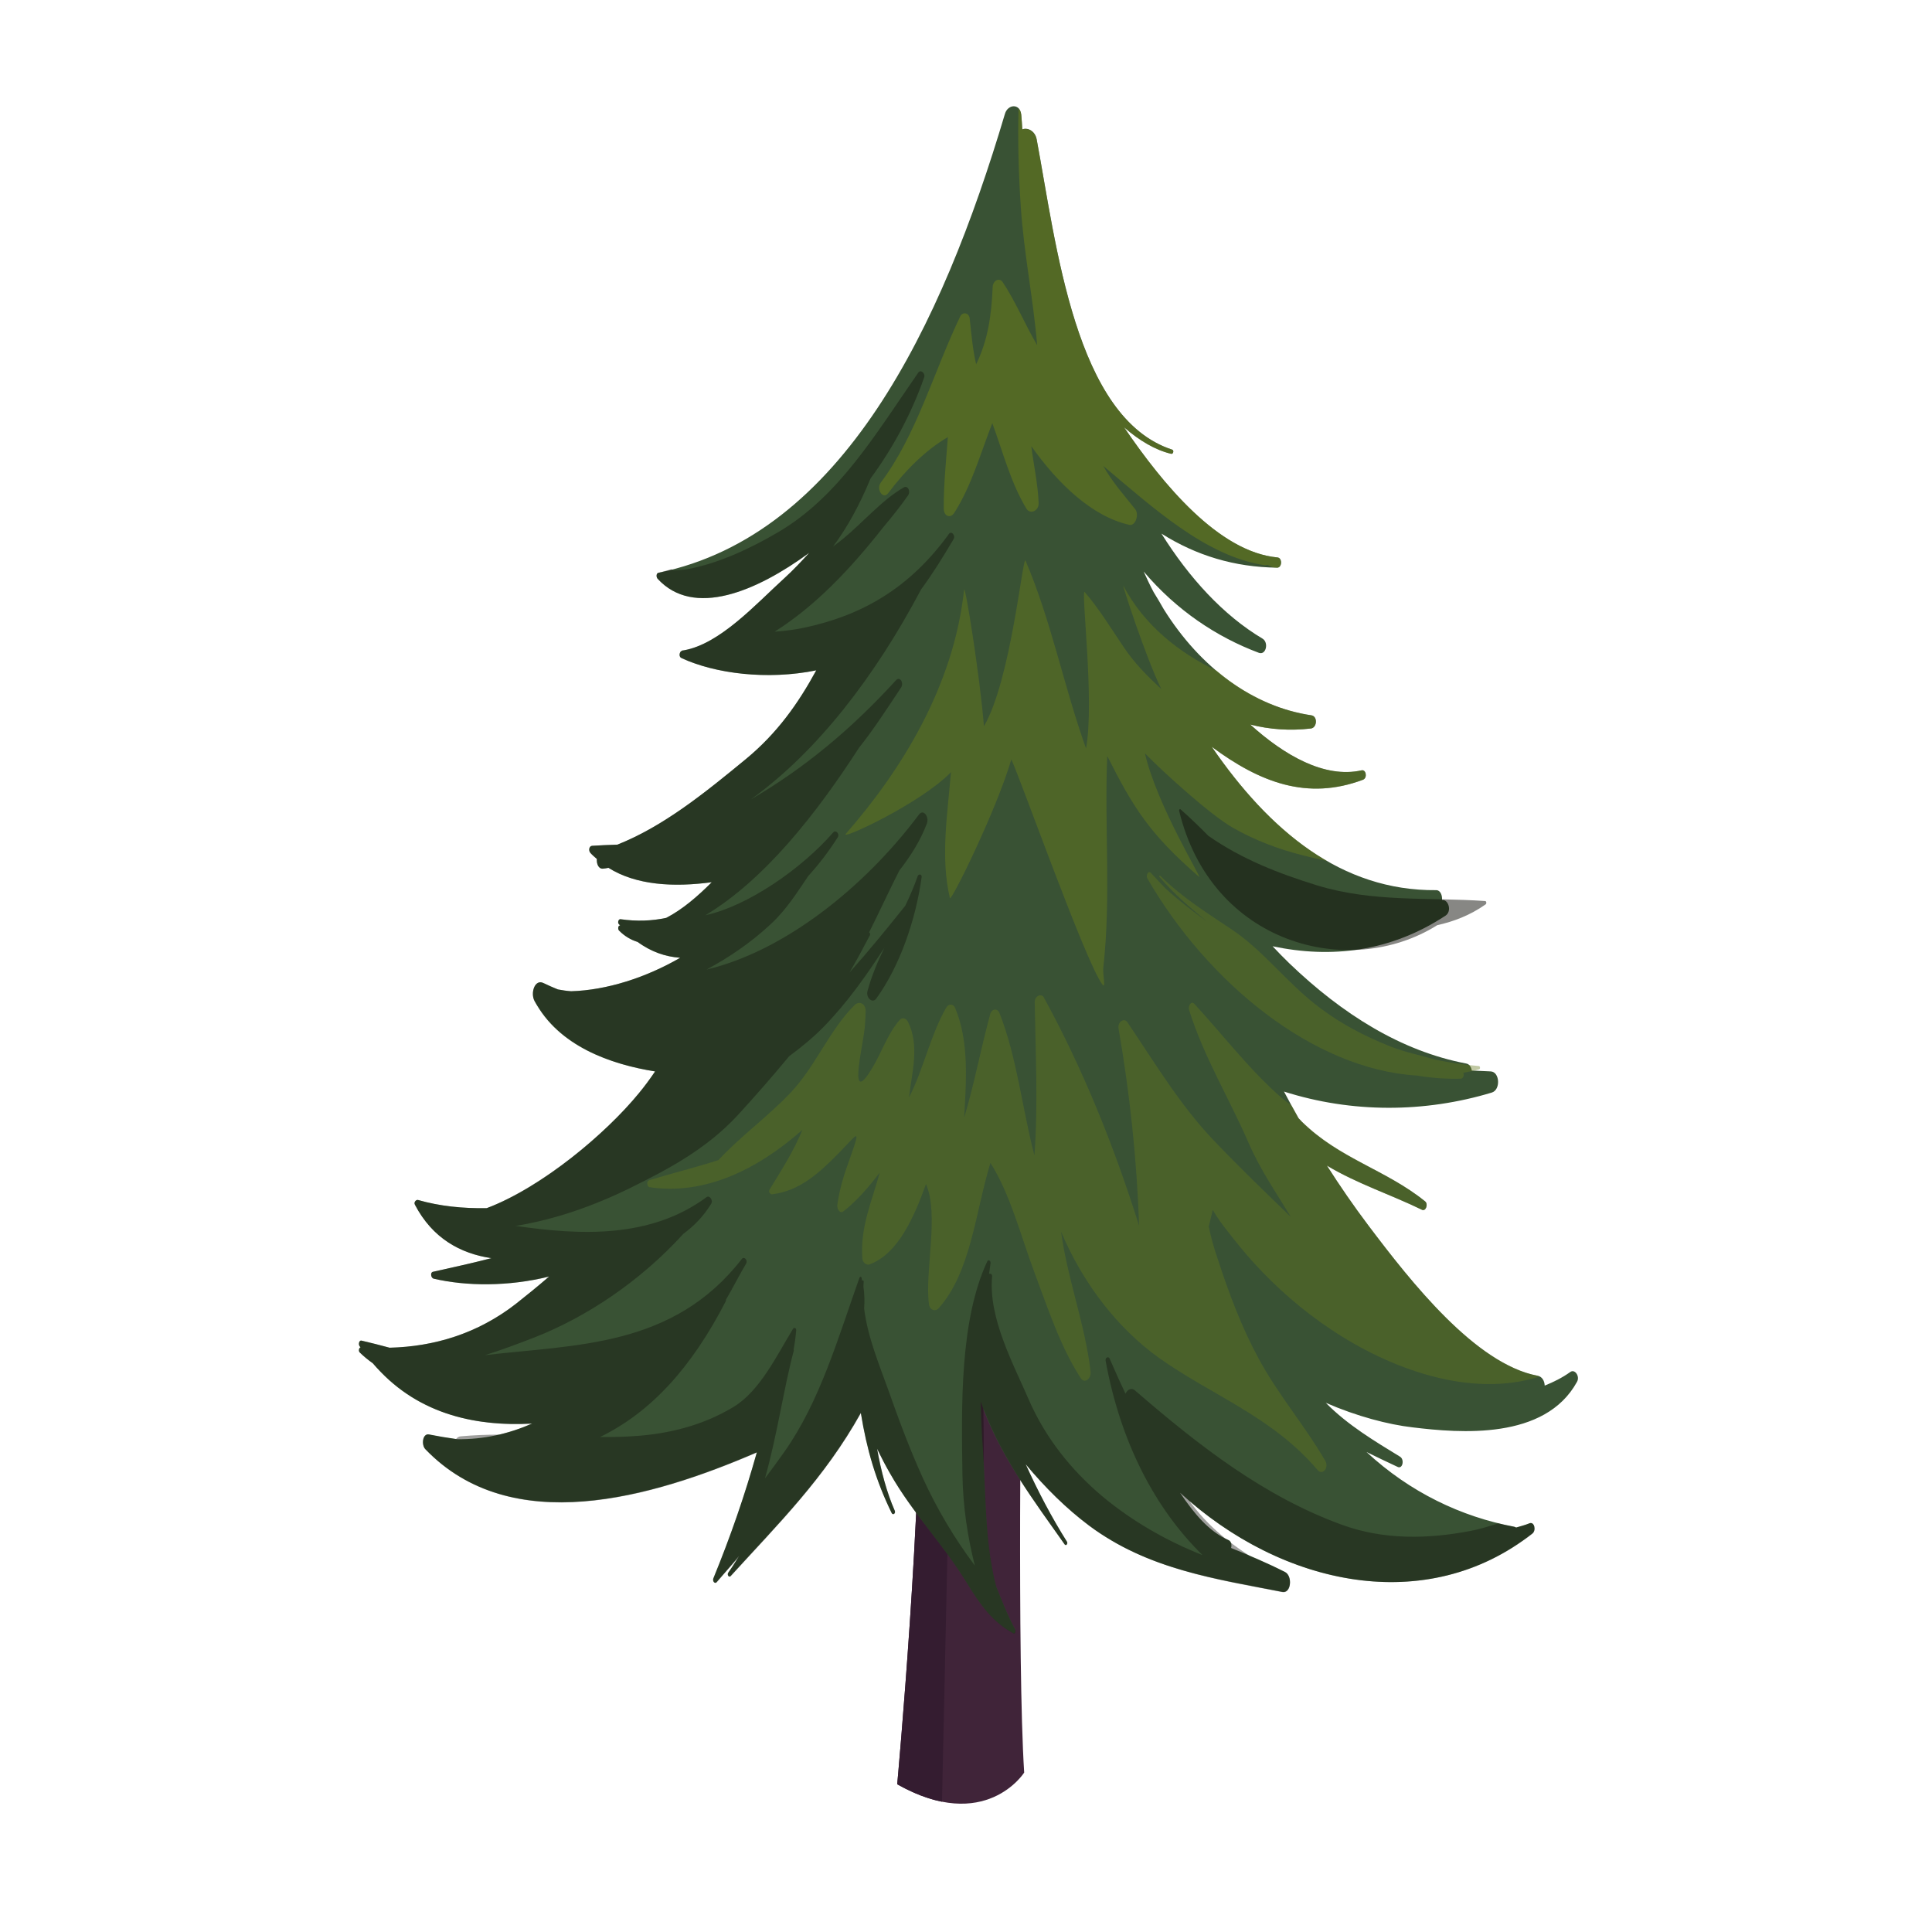 <svg width="400" height="400" viewBox="0 0 400 400" fill="none" xmlns="http://www.w3.org/2000/svg">
<path d="M211.479 277.845C211.479 277.845 210.56 343.819 212.046 366.993C212.046 366.993 204.008 379.707 185.76 369.414C185.76 369.414 191.201 309.89 190.282 280.456C190.282 280.456 197.996 266.294 211.479 277.845Z" fill="#402439"/>
<path d="M197.191 274.138C192.701 276.019 190.282 280.457 190.282 280.457C191.201 309.89 185.76 369.414 185.76 369.414C189.212 371.358 192.294 372.485 195.028 373.025L197.191 274.138Z" fill="#341C30"/>
<path d="M74.43 278.676C74.165 278.281 74.37 277.459 74.832 277.559C76.78 278.017 78.719 278.499 80.657 279.03C89.838 278.808 98.914 276.151 106.952 269.832C109.019 268.202 111.319 266.34 113.687 264.291C105.279 266.38 96.582 266.317 89.761 264.727C89.221 264.577 89.006 263.414 89.683 263.301C93.716 262.406 97.739 261.52 101.735 260.489C95.311 259.54 89.537 256.374 85.906 249.429C85.614 248.898 86.153 248.353 86.533 248.439C91.055 249.738 95.856 250.219 100.766 250.133C112.192 245.868 125.47 234.672 132.292 226.314C133.476 224.888 134.574 223.385 135.63 221.827C126.366 220.355 115.635 216.594 110.674 207.251C109.774 205.557 110.743 202.645 112.517 203.531C113.504 204.008 114.515 204.448 115.512 204.853C116.431 205.021 117.341 205.161 118.246 205.225C125.639 205.002 133.696 202.413 140.824 198.298C137.71 198.076 134.734 197.04 132.004 195.014C130.664 194.596 129.361 193.874 128.168 192.661C127.875 192.375 127.962 191.562 128.392 191.608C128.305 191.499 128.195 191.417 128.099 191.299C127.825 190.945 128.081 190.245 128.47 190.309C131.858 190.799 134.99 190.663 137.939 190.032C141.267 188.315 144.413 185.607 147.358 182.655C139.585 183.709 131.743 183.314 125.973 179.671C125.612 179.734 125.219 179.821 124.867 179.844C123.929 179.93 123.486 178.871 123.573 177.84C123.134 177.445 122.644 177.05 122.242 176.591C121.78 176.078 121.977 175.133 122.612 175.111C124.19 175.002 125.973 174.938 127.811 174.874C137.386 171.091 146.041 164.069 154.49 157.101C160.915 151.782 165.249 145.668 168.998 138.783C158.857 140.849 147.998 139.464 141.085 136.234C140.655 136.053 140.614 135.458 140.828 135.063C140.847 135.04 140.847 134.999 140.87 134.976C140.938 134.872 141.048 134.795 141.153 134.754H141.171H141.181C141.222 134.713 141.258 134.667 141.318 134.667C141.405 134.667 141.482 134.645 141.565 134.645C149.081 133.323 156.447 125.115 162.487 119.619C164.289 117.979 165.935 116.208 167.549 114.45C156.612 122.454 143.604 127.963 136.151 119.819C135.84 119.487 135.84 118.656 136.338 118.584C174.421 110.73 194.983 67.562 208.064 23.562C208.658 21.559 211.178 21.336 211.443 23.753C211.548 24.766 211.589 25.779 211.658 26.791C212.792 26.324 214.319 27.141 214.634 28.858C218.685 50.438 222.544 86.539 242.685 93.093C243.124 93.234 242.9 94.065 242.48 93.956C239.192 93.17 235.9 91.226 232.718 88.456C240.756 100.265 252.301 114.296 264.509 115.418C265.538 115.527 265.442 117.548 264.413 117.53C255.611 117.421 247.719 115.045 240.463 110.476C246.16 119.578 253.252 127.386 261.395 132.224C262.726 133.032 262.122 135.698 260.641 135.162C251.898 131.892 243.577 126.351 236.782 118.325C237.436 119.751 238.095 121.204 238.858 122.608C239.572 123.771 240.28 124.943 240.952 126.146C248.561 138.315 259.447 146.318 271.518 148.098C272.867 148.321 272.684 150.687 271.399 150.828C267.101 151.328 262.89 151.042 258.857 150.006C265.858 156.347 274.23 161.207 281.893 159.49C282.853 159.268 283.136 161.057 282.208 161.43C270.654 165.776 260.846 161.993 250.879 154.612C262.794 171.963 277.677 184.481 297.365 184.299C298.216 184.299 298.636 185.376 298.559 186.325C299.912 186.198 300.634 188.678 299.286 189.573C287.892 197.076 275.592 198.48 263.48 195.914C264.637 197.14 265.798 198.353 266.973 199.475C277.919 209.972 290.068 217.621 303.561 220.191C304.247 220.309 304.617 220.959 304.718 221.64C306.021 221.695 307.324 221.758 308.613 221.822C310.52 221.886 310.739 225.624 308.869 226.201C294.997 230.398 279.908 230.484 265.839 225.996C266.818 227.881 267.837 229.694 268.852 231.515C269.09 231.738 269.314 232.015 269.538 232.242C277.275 239.913 286.886 242.139 295.043 248.716C295.77 249.293 295.189 250.869 294.407 250.474C287.827 247.267 281.061 245.114 274.728 241.331C277.421 245.55 280.251 249.665 283.296 253.703C292.226 265.545 305.531 282.432 318.348 284.831C319.317 285.021 319.774 285.93 319.815 286.875C321.649 286.13 323.418 285.267 325.101 284.063C326.038 283.359 327.158 284.935 326.5 286.098C319.87 298.171 302.308 296.722 292.459 295.518C287.425 294.941 280.896 293.229 274.486 290.436C279.108 295.123 284.695 298.416 289.885 301.605C290.822 302.2 290.393 304.226 289.355 303.703C287.192 302.69 285.057 301.677 282.921 300.624C291.911 308.977 302.61 314.059 313.496 316.085C313.652 316.108 313.78 316.194 313.89 316.253C314.841 315.967 315.778 315.74 316.679 315.367C317.68 314.995 318.078 316.848 317.259 317.489C295.408 334.708 265.487 328.485 244.318 309.058C247.166 313.278 250.289 317.116 254.422 318.892C254.939 319.128 255.049 319.882 254.884 320.491C258.597 321.994 262.332 323.571 266.063 325.465C267.641 326.296 267.325 329.952 265.464 329.58C251.757 326.873 237.651 324.974 225.462 315.831C220.77 312.315 216.404 308 212.353 303.14C214.89 308.768 217.775 314.223 220.889 319.169C221.154 319.551 220.702 320.141 220.409 319.723C214.173 310.857 206.957 301.45 203.03 290.186C203.135 293.511 203.254 296.795 203.501 300.065C204.118 308.972 203.862 319.533 206.221 328.39C207.438 331.447 208.64 334.526 210.185 337.361C210.35 337.71 210.167 338.351 209.783 338.128C205.458 335.762 203.007 332.351 200.062 327.536C195.179 319.555 188.979 313.351 184.279 305.061C183.369 303.494 182.468 301.759 181.586 299.938C182.409 304.575 183.575 308.972 185.248 312.778C185.472 313.333 184.846 313.746 184.604 313.237C181.316 306.515 179.432 300.024 178.221 292.52C170.681 306.042 161.148 315.44 151.276 326.278C150.906 326.673 150.462 326.01 150.787 325.574C151.578 324.474 152.273 323.303 153.027 322.144C151.5 323.966 149.955 325.737 148.386 327.536C147.975 328.013 147.458 327.354 147.691 326.768C151.235 318.115 154.221 309.517 156.69 300.683C134.798 310.135 105.828 318.52 88.051 300.02C87.2 299.134 87.465 296.717 88.823 296.981C90.684 297.353 92.65 297.685 94.689 297.971C100.103 298.035 105.206 296.895 110.167 294.723C97.831 295.396 85.847 292.516 77.182 282.246C76.263 281.588 75.372 280.884 74.498 280.03C74.174 279.743 74.274 279.08 74.645 278.93C74.558 278.849 74.489 278.781 74.43 278.676Z" fill="#395234"/>
<path opacity="0.5" d="M282.208 161.439C270.654 165.786 260.846 162.002 250.879 154.621C255.469 161.303 260.522 167.248 266.104 172.054C268.839 174.429 271.715 176.496 274.732 178.258C273.009 177.904 271.335 177.491 269.767 177.096C264.756 175.837 259.772 173.975 255.099 171.286C250.518 168.62 241.03 160.054 237.034 155.961C239.617 166.98 249.137 182.301 248.245 181.533C237.839 172.517 234.528 166.976 229.243 156.524C228.625 171.068 230.066 185.753 228.429 200.311C228.273 201.728 229.028 204.853 228.232 203.817C224.748 199.216 211.383 161.48 209.385 157.228C206.322 167.703 196.894 186.829 196.665 185.935C194.69 177.6 196.167 168.575 196.889 159.867C190.689 166.313 173.854 174.093 175.107 172.644C186.442 159.699 197.429 142.253 199.601 122.136C199.765 120.482 202.961 140.54 203.711 150.374C209.34 140.74 211.758 114.741 212.325 116.081C217.611 128.399 220.276 142.207 224.849 154.944C226.669 145.173 223.701 121.559 224.593 122.59C227.578 126.065 230.025 130.094 232.667 134.004C234.921 137.37 237.642 140.077 240.431 142.648C237.189 136.071 232.137 120.482 232.599 121.314C236.897 129.476 244.13 135.144 251.908 138.887C253.64 140.359 255.451 141.681 257.33 142.83C261.765 145.537 266.534 147.381 271.509 148.103C272.858 148.326 272.675 150.692 271.39 150.833C267.092 151.333 262.881 151.046 258.848 150.011C265.848 156.352 274.22 161.212 281.883 159.495C282.853 159.272 283.136 161.066 282.208 161.439Z" fill="#64781C"/>
<path opacity="0.6" d="M264.408 117.535C264.143 117.535 263.887 117.471 263.617 117.471C263.215 117.289 262.794 117.162 262.401 116.949C262.204 117.012 261.98 117.058 261.747 117.012C249.557 115.114 238.712 105.089 228.419 96.468C230.299 99.834 232.873 102.691 235.017 105.398C235.9 106.497 235.104 108.936 233.833 108.668C226.115 106.96 218.987 100.102 213.523 92.376C214.012 96.296 214.872 100.125 215.041 104.117C215.119 105.811 213.281 106.538 212.535 105.353C209.275 100.002 207.67 93.652 205.448 87.62C202.943 93.984 201.16 100.579 197.557 106.202C196.802 107.374 195.412 106.947 195.394 105.284C195.353 100.329 195.883 95.451 196.244 90.504C191.594 93.211 187.424 97.408 183.881 102.119C182.834 103.504 181.334 101.296 182.354 99.911C189.756 90.109 193.291 77.001 198.8 65.513C199.28 64.501 200.652 64.705 200.766 65.959C201.118 69.188 201.384 72.354 202.097 75.411C204.497 70.532 205.27 65.427 205.521 59.404C205.59 58.042 206.921 57.401 207.597 58.414C210.309 62.475 212.238 67.249 214.735 71.459C213.921 61.807 211.973 52.428 211.337 42.73C210.889 36.008 210.702 29.208 210.876 22.431C211.159 22.699 211.365 23.158 211.433 23.753C211.539 24.766 211.58 25.779 211.648 26.792C212.119 26.61 212.677 26.664 213.166 26.896C213.843 27.205 214.451 27.868 214.625 28.858C218.676 50.438 222.535 86.539 242.676 93.093C243.115 93.234 242.891 94.065 242.47 93.956C239.183 93.171 235.891 91.227 232.708 88.456C237.057 94.806 242.42 101.828 248.355 107.124C253.357 111.589 258.779 114.837 264.33 115.395C264.39 115.395 264.44 115.418 264.495 115.418C264.76 115.459 264.947 115.6 265.053 115.836C265.405 116.458 265.172 117.535 264.408 117.535Z" fill="#64781C"/>
<path opacity="0.4" d="M134.436 244.342C139.411 242.83 144.13 241.689 148.738 240.186C153.526 235.062 158.93 231.256 163.758 226.151C168.792 220.832 171.906 212.979 176.977 208.055C177.896 207.169 179.286 207.769 179.226 209.44C179.089 212.806 179.071 212.806 178.531 216.122C178.033 219.16 176.131 228.545 180.557 221.182C182.564 217.857 183.78 214.01 186.263 211.175C186.848 210.535 187.603 210.803 188.005 211.593C190.415 216.494 188.828 221.868 188.193 227.236C191.21 221.386 192.6 214.387 195.897 208.632C196.395 207.769 197.374 207.746 197.776 208.741C200.652 215.69 200.058 223.648 199.619 231.415C201.713 224.434 203.066 217.135 205.014 209.963C205.316 208.823 206.514 208.673 206.934 209.749C210.574 219.011 211.617 229.453 214.168 239.232C214.95 228.64 214.392 218.102 214.227 207.455C214.218 206.252 215.581 205.548 216.125 206.52C224.145 221.204 230.596 237.084 235.836 253.781C235.383 240.013 233.906 226.373 231.588 212.956C231.355 211.571 232.722 210.621 233.44 211.675C239.146 220.146 244.377 228.853 251.153 235.962C256.393 241.481 261.843 246.713 267.261 251.968C264.234 246.94 260.965 242.271 258.478 236.561C254.514 227.427 249.246 218.852 246.192 209.113C245.936 208.282 246.613 207.128 247.257 207.814C253.288 214.368 258.789 221.604 265.332 227.282C265.999 227.845 266.722 228.358 267.417 228.903C267.897 229.766 268.368 230.652 268.857 231.524C269.095 231.747 269.319 232.024 269.543 232.251C269.877 232.56 270.219 232.828 270.54 233.137C278.098 240.063 287.242 242.416 295.047 248.73C295.774 249.307 295.193 250.883 294.411 250.488C287.832 247.281 281.065 245.128 274.732 241.344C277.425 245.564 280.256 249.679 283.301 253.717C290.712 263.551 301.137 276.818 311.8 282.423C313.985 283.586 316.166 284.449 318.352 284.84C318.498 284.881 318.608 284.949 318.731 285.012C304.406 289.564 287.686 283.391 275.418 275.147C269.721 271.341 264.308 266.676 259.429 261.284C257.568 259.24 255.808 257.042 254.075 254.803C253 253.481 251.99 252.032 251.089 250.506L250.257 253.94C250.728 256.211 251.345 258.427 252.086 260.558C254.445 267.834 257.115 274.902 260.613 281.329C264.714 288.896 270.091 295.064 274.38 302.436C275.222 303.885 273.804 305.561 272.785 304.344C263.434 293.325 250.883 288.891 239.997 281.165C231.597 275.165 224.35 266.035 219.691 255.016C220.994 264.809 224.625 274.039 225.791 283.936C225.969 285.408 224.565 286.579 223.765 285.344C219.536 278.812 217.03 271.077 214.159 263.424C211.438 256.165 209.115 247.054 205.055 240.767C201.923 251.042 201.023 263.369 194.342 270.85C193.657 271.618 192.5 271.268 192.335 270.019C191.425 263.219 194.489 251.519 191.718 245.146C189.189 252.159 185.902 259.617 179.99 261.793C179.405 262.006 178.591 261.398 178.541 260.558C178.051 254.026 180.557 248.644 182.144 242.775C179.853 245.759 177.484 248.553 174.645 250.778C173.863 251.373 173.214 250.265 173.374 249.329C173.881 245.814 174.883 242.798 176.058 239.559C178.349 233.164 177.448 234.84 174.009 238.378C169.583 242.929 165.551 246.563 159.863 247.267C159.492 247.308 159.021 246.799 159.342 246.277C161.82 242.225 164.293 238.378 166.145 233.918C156.758 242.207 145.899 247.463 134.541 245.809C133.91 245.705 133.792 244.546 134.436 244.342Z" fill="#64781C"/>
<path opacity="0.4" d="M238.273 180.725C239.292 181.842 240.317 182.901 241.345 183.977C244.098 186.502 246.956 188.664 249.864 190.777C246.485 187.983 243.129 185.172 240.033 181.538C239.937 181.411 240.102 181.188 240.211 181.315C244.88 185.939 250.078 189.105 255.259 192.603C260.723 196.3 265.117 201.705 270.228 206.188C275.674 210.985 281.723 214.223 287.978 216.708C290.868 217.848 294.05 218.465 297.072 219.369C300.058 219.987 303.103 220.469 306.185 220.714C306.487 220.737 306.51 221.341 306.235 221.395C305.147 221.704 304.054 221.895 302.957 222.099C303.231 222.558 302.916 223.326 302.449 223.326C299.473 223.412 296.419 223.198 293.373 222.685C271.852 221.372 250.001 203.431 237.537 181.851C237.189 181.224 237.738 180.171 238.273 180.725Z" fill="#64781C"/>
<path opacity="0.4" d="M74.43 278.676C74.165 278.281 74.37 277.459 74.832 277.559C76.78 278.017 78.719 278.499 80.657 279.03C87.237 278.871 93.757 277.441 99.875 274.343C102.293 273.098 104.671 271.636 106.953 269.837C109.019 268.206 111.319 266.344 113.687 264.296C105.279 266.385 96.583 266.321 89.761 264.732C89.221 264.582 89.006 263.419 89.683 263.305C93.716 262.411 97.739 261.525 101.736 260.494C96.871 259.767 92.358 257.764 88.892 253.812C87.785 252.531 86.78 251.105 85.906 249.434C85.614 248.902 86.153 248.357 86.533 248.444C91.055 249.743 95.856 250.224 100.766 250.138C102.997 249.329 105.279 248.176 107.593 246.886C117.117 241.558 126.792 233.046 132.292 226.319C133.476 224.893 134.574 223.389 135.63 221.831C126.819 220.423 116.742 216.885 111.484 208.5C111.209 208.087 110.917 207.714 110.67 207.255C109.769 205.561 110.738 202.65 112.512 203.535C113.5 204.012 114.51 204.453 115.507 204.857C116.426 205.025 117.336 205.166 118.241 205.23C125.635 205.007 133.691 202.418 140.819 198.303C140.106 198.248 139.42 198.144 138.744 198.017C136.864 197.644 135.054 196.917 133.321 195.864C132.882 195.618 132.42 195.355 131.999 195.023C130.66 194.605 129.357 193.883 128.163 192.671C127.871 192.384 127.958 191.571 128.387 191.617C128.301 191.508 128.191 191.426 128.095 191.308C127.82 190.954 128.076 190.254 128.465 190.318C131.853 190.808 134.985 190.672 137.934 190.041C141.263 188.324 144.409 185.617 147.353 182.664C146.992 182.728 146.64 182.75 146.279 182.782C138.876 183.677 131.474 183.155 125.973 179.68C125.612 179.744 125.219 179.83 124.867 179.853C124.35 179.916 124.007 179.607 123.779 179.149C123.623 178.776 123.532 178.317 123.573 177.85C123.134 177.454 122.645 177.059 122.242 176.6C121.78 176.087 121.977 175.142 122.613 175.12C124.19 175.011 125.973 174.947 127.811 174.883C133.097 172.794 138.113 169.692 142.968 166.19C146.896 163.333 150.723 160.212 154.491 157.11C160.915 151.791 165.249 145.678 168.998 138.792C160.224 140.59 150.915 139.782 144.102 137.447C143.046 137.097 142.027 136.702 141.085 136.243C140.655 136.062 140.614 135.467 140.829 135.072C140.847 135.049 140.847 135.008 140.87 134.985C140.938 134.881 141.048 134.804 141.153 134.763H141.172H141.181C141.222 134.722 141.258 134.676 141.318 134.676C141.405 134.676 141.482 134.654 141.565 134.654C149.082 133.332 156.448 125.124 162.488 119.628C164.289 117.989 165.935 116.217 167.549 114.459C156.612 122.463 143.604 127.972 136.151 119.828C135.84 119.497 135.84 118.665 136.339 118.593C137.258 118.379 138.122 118.07 139.023 117.848C139.132 117.934 139.228 118.007 139.306 118.052C140.326 118.052 141.322 118.011 142.342 117.83C148.743 116.667 155.4 113.546 161.258 110.094C173.671 102.741 181.211 90.009 190.118 77.146C190.616 76.419 191.636 77.273 191.334 78.159C188.614 85.894 184.773 92.898 180.242 99.057C178.038 104.394 175.482 109.127 172.487 113.142C173.2 112.597 173.937 112.066 174.631 111.48C178.742 108.091 182.679 103.445 187.114 100.919C187.946 100.42 188.614 101.728 187.987 102.591C186.373 104.894 184.649 107.056 182.916 109.1C175.976 117.934 168.752 125.501 160.38 130.784C162.405 130.643 164.444 130.389 166.566 129.944C178.257 127.441 188.202 121.963 196.478 110.526C196.976 109.845 197.877 110.857 197.429 111.625C195.285 115.259 193.104 118.774 190.694 122.049C181.216 139.973 169.282 155.543 155.496 165.486C166.424 159.113 176.104 151.133 185.504 140.84C186.309 139.954 187.21 141.385 186.542 142.375C183.566 146.863 180.873 151.019 177.86 154.803C169.04 168.465 158.318 182.124 146.05 189.486C146.059 189.486 146.059 189.486 146.059 189.486C154.774 187.602 165.917 179.916 172.524 172.331C173.031 171.745 173.914 172.64 173.443 173.366C171.573 176.296 169.515 178.985 167.343 181.37C164.993 184.822 162.899 188.21 159.735 191.185C155.602 195.073 150.993 198.198 146.292 200.733C162.282 196.949 178.847 183.886 190.26 168.647C191.211 167.389 192.413 169.147 191.896 170.514C190.566 174.03 188.527 177.273 186.199 180.234C184.037 184.508 182.039 188.832 179.944 193.034C180.109 193.129 180.219 193.384 180.109 193.629C178.737 196.25 177.347 198.839 175.889 201.341C179.853 196.908 183.671 192.221 187.434 187.511C188.371 185.539 189.263 183.514 189.99 181.406C190.168 180.893 190.9 180.938 190.813 181.619C189.578 190.572 186.25 200.074 181.426 206.738C180.635 207.855 179.222 206.547 179.606 205.18C180.457 202.046 181.709 199.107 183.081 196.25C179.282 202.1 175.413 207.578 170.539 212.588C168.335 214.836 165.889 216.83 163.384 218.683C159.945 222.839 156.42 226.877 152.762 230.865C146.27 237.897 138.35 242.066 130.568 245.914C123.052 249.62 114.954 252.486 106.779 253.808C120.025 255.738 134.606 256.483 146.274 247.862C146.882 247.385 147.724 248.48 147.225 249.27C145.52 252 143.572 253.917 141.505 255.429C132.557 265.286 121.337 272.767 110.373 277.009C107.181 278.245 103.852 279.494 100.414 280.57C119.165 278.354 139.361 279.012 153.594 260.644C154.074 260.035 154.888 260.93 154.468 261.634C153.174 263.778 151.807 266.526 150.307 269.074C150.307 269.201 150.307 269.297 150.257 269.424C143.101 283.3 134.697 292.407 124.254 297.512C126.622 297.535 128.963 297.503 131.314 297.331C138.305 296.895 145.492 295.155 151.894 291.276C157.257 288.006 160.627 281.015 164.179 275.124C164.394 274.793 164.874 274.902 164.847 275.401C164.737 276.786 164.554 278.108 164.307 279.389C164.348 279.453 164.358 279.539 164.348 279.634C162.305 287.224 160.91 297.153 158.377 306.083C159.758 304.239 161.13 302.395 162.469 300.478C169.794 290.036 173.493 277.077 177.937 264.545C178.015 264.346 178.28 264.237 178.358 264.505C178.426 264.741 178.454 264.941 178.504 265.168C178.609 265.027 178.838 265.072 178.815 265.318C178.788 265.69 178.788 266.062 178.765 266.417C178.989 267.843 179.021 269.369 178.911 270.923C179.624 276.796 182.061 282.6 183.886 287.706C186.081 293.929 188.38 300.11 191.064 306.002C193.963 312.383 197.653 318.565 201.823 324.129C200.346 318.215 199.368 312.079 199.258 305.107C199.061 291.244 198.682 273.403 204.397 261.162C204.644 260.648 205.161 261.053 205.074 261.579C204.964 262.283 204.877 263.028 204.781 263.732C205.092 263.628 205.458 263.787 205.398 264.35C204.626 272.948 209.861 282.496 212.947 289.668C216.532 297.957 222.074 304.575 228.063 309.658C234.428 314.995 241.556 319.024 248.968 321.967C239.16 312.347 231.991 298.661 228.905 281.728C228.786 281.047 229.513 280.738 229.746 281.301C230.784 283.722 231.881 286.139 233.024 288.56C233.408 287.706 234.218 287.206 235.004 287.887C248.575 299.629 261.93 309.894 277.81 315.681C286.515 318.865 295.669 318.651 304.576 316.939C306.396 316.589 308.298 315.99 310.214 315.395C311.32 315.681 312.427 315.926 313.515 316.131C313.67 316.153 313.798 316.24 313.908 316.299C314.859 316.012 315.796 315.785 316.697 315.413C317.698 315.04 318.096 316.894 317.278 317.534C316.29 318.343 315.261 319.006 314.233 319.71C293.346 333.668 266.297 327.981 246.266 310.739C246.462 311.025 246.645 311.302 246.851 311.548C248.927 314.255 251.217 316.503 253.654 318.497C253.92 318.638 254.162 318.829 254.436 318.942C254.573 319.006 254.633 319.197 254.711 319.315C256.091 320.368 257.49 321.34 258.931 322.253C261.308 323.244 263.691 324.32 266.077 325.515C266.461 325.728 266.754 326.101 266.9 326.528C267.408 327.89 266.882 329.907 265.483 329.63C253.833 327.359 241.899 325.56 231.108 319.505C229.202 318.406 227.309 317.266 225.48 315.881C220.789 312.365 216.422 308.05 212.371 303.19C214.909 308.818 217.794 314.273 220.908 319.219C221.173 319.601 220.72 320.191 220.428 319.773C214.456 311.28 207.621 302.263 203.597 291.621C203.656 295.523 203.684 299.37 203.675 303.131C203.871 306.624 203.976 310.344 204.205 314.032C204.521 318.988 205.055 323.929 206.244 328.44C207.461 331.497 208.663 334.576 210.208 337.41C210.373 337.76 210.19 338.401 209.806 338.178C205.481 335.812 203.03 332.401 200.085 327.586C196.524 321.776 192.281 316.898 188.426 311.484C186.986 309.481 185.587 307.373 184.306 305.111C183.397 303.544 182.496 301.809 181.613 299.988C182.436 304.625 183.602 309.022 185.276 312.828C185.5 313.383 184.873 313.796 184.631 313.287C181.344 306.565 179.46 300.074 178.248 292.57C170.708 306.092 161.175 315.49 151.304 326.328C150.933 326.723 150.49 326.06 150.814 325.624C151.509 324.633 152.163 323.58 152.84 322.544C152.186 323.289 151.528 324.057 150.874 324.738C150.051 325.687 149.228 326.614 148.419 327.581C148.254 327.795 148.085 327.749 147.929 327.645C147.724 327.518 147.577 327.186 147.724 326.814C150.947 318.915 153.704 311.084 156.027 303.081C156.251 302.304 156.498 301.537 156.722 300.728C134.83 310.18 105.86 318.565 88.083 300.065C87.232 299.179 87.497 296.763 88.855 297.026C90.607 297.399 92.477 297.685 94.406 297.953C94.662 297.621 95.005 297.399 95.385 297.376C98.059 297.131 100.72 297.026 103.414 297.026C105.713 296.481 107.977 295.745 110.199 294.769C98.677 295.396 87.493 292.852 78.979 284.122C78.394 283.527 77.786 282.973 77.219 282.287C76.3 281.628 75.408 280.924 74.535 280.07C74.21 279.784 74.311 279.121 74.681 278.971C74.558 278.849 74.489 278.781 74.43 278.676Z" fill="#10100A"/>
<path opacity="0.5" d="M244.423 167.566C246.471 169.356 248.337 171.2 250.17 173.044C257.23 177.977 264.907 180.897 272.716 183.318C284.298 186.857 295.724 185.739 307.475 186.548C307.749 186.557 307.818 187.061 307.58 187.243C304.37 189.5 301.009 190.781 297.566 191.549C279.286 203.004 250.737 195.459 244.121 167.839C244.071 167.616 244.295 167.434 244.423 167.566Z" fill="#10100A"/>
</svg>
